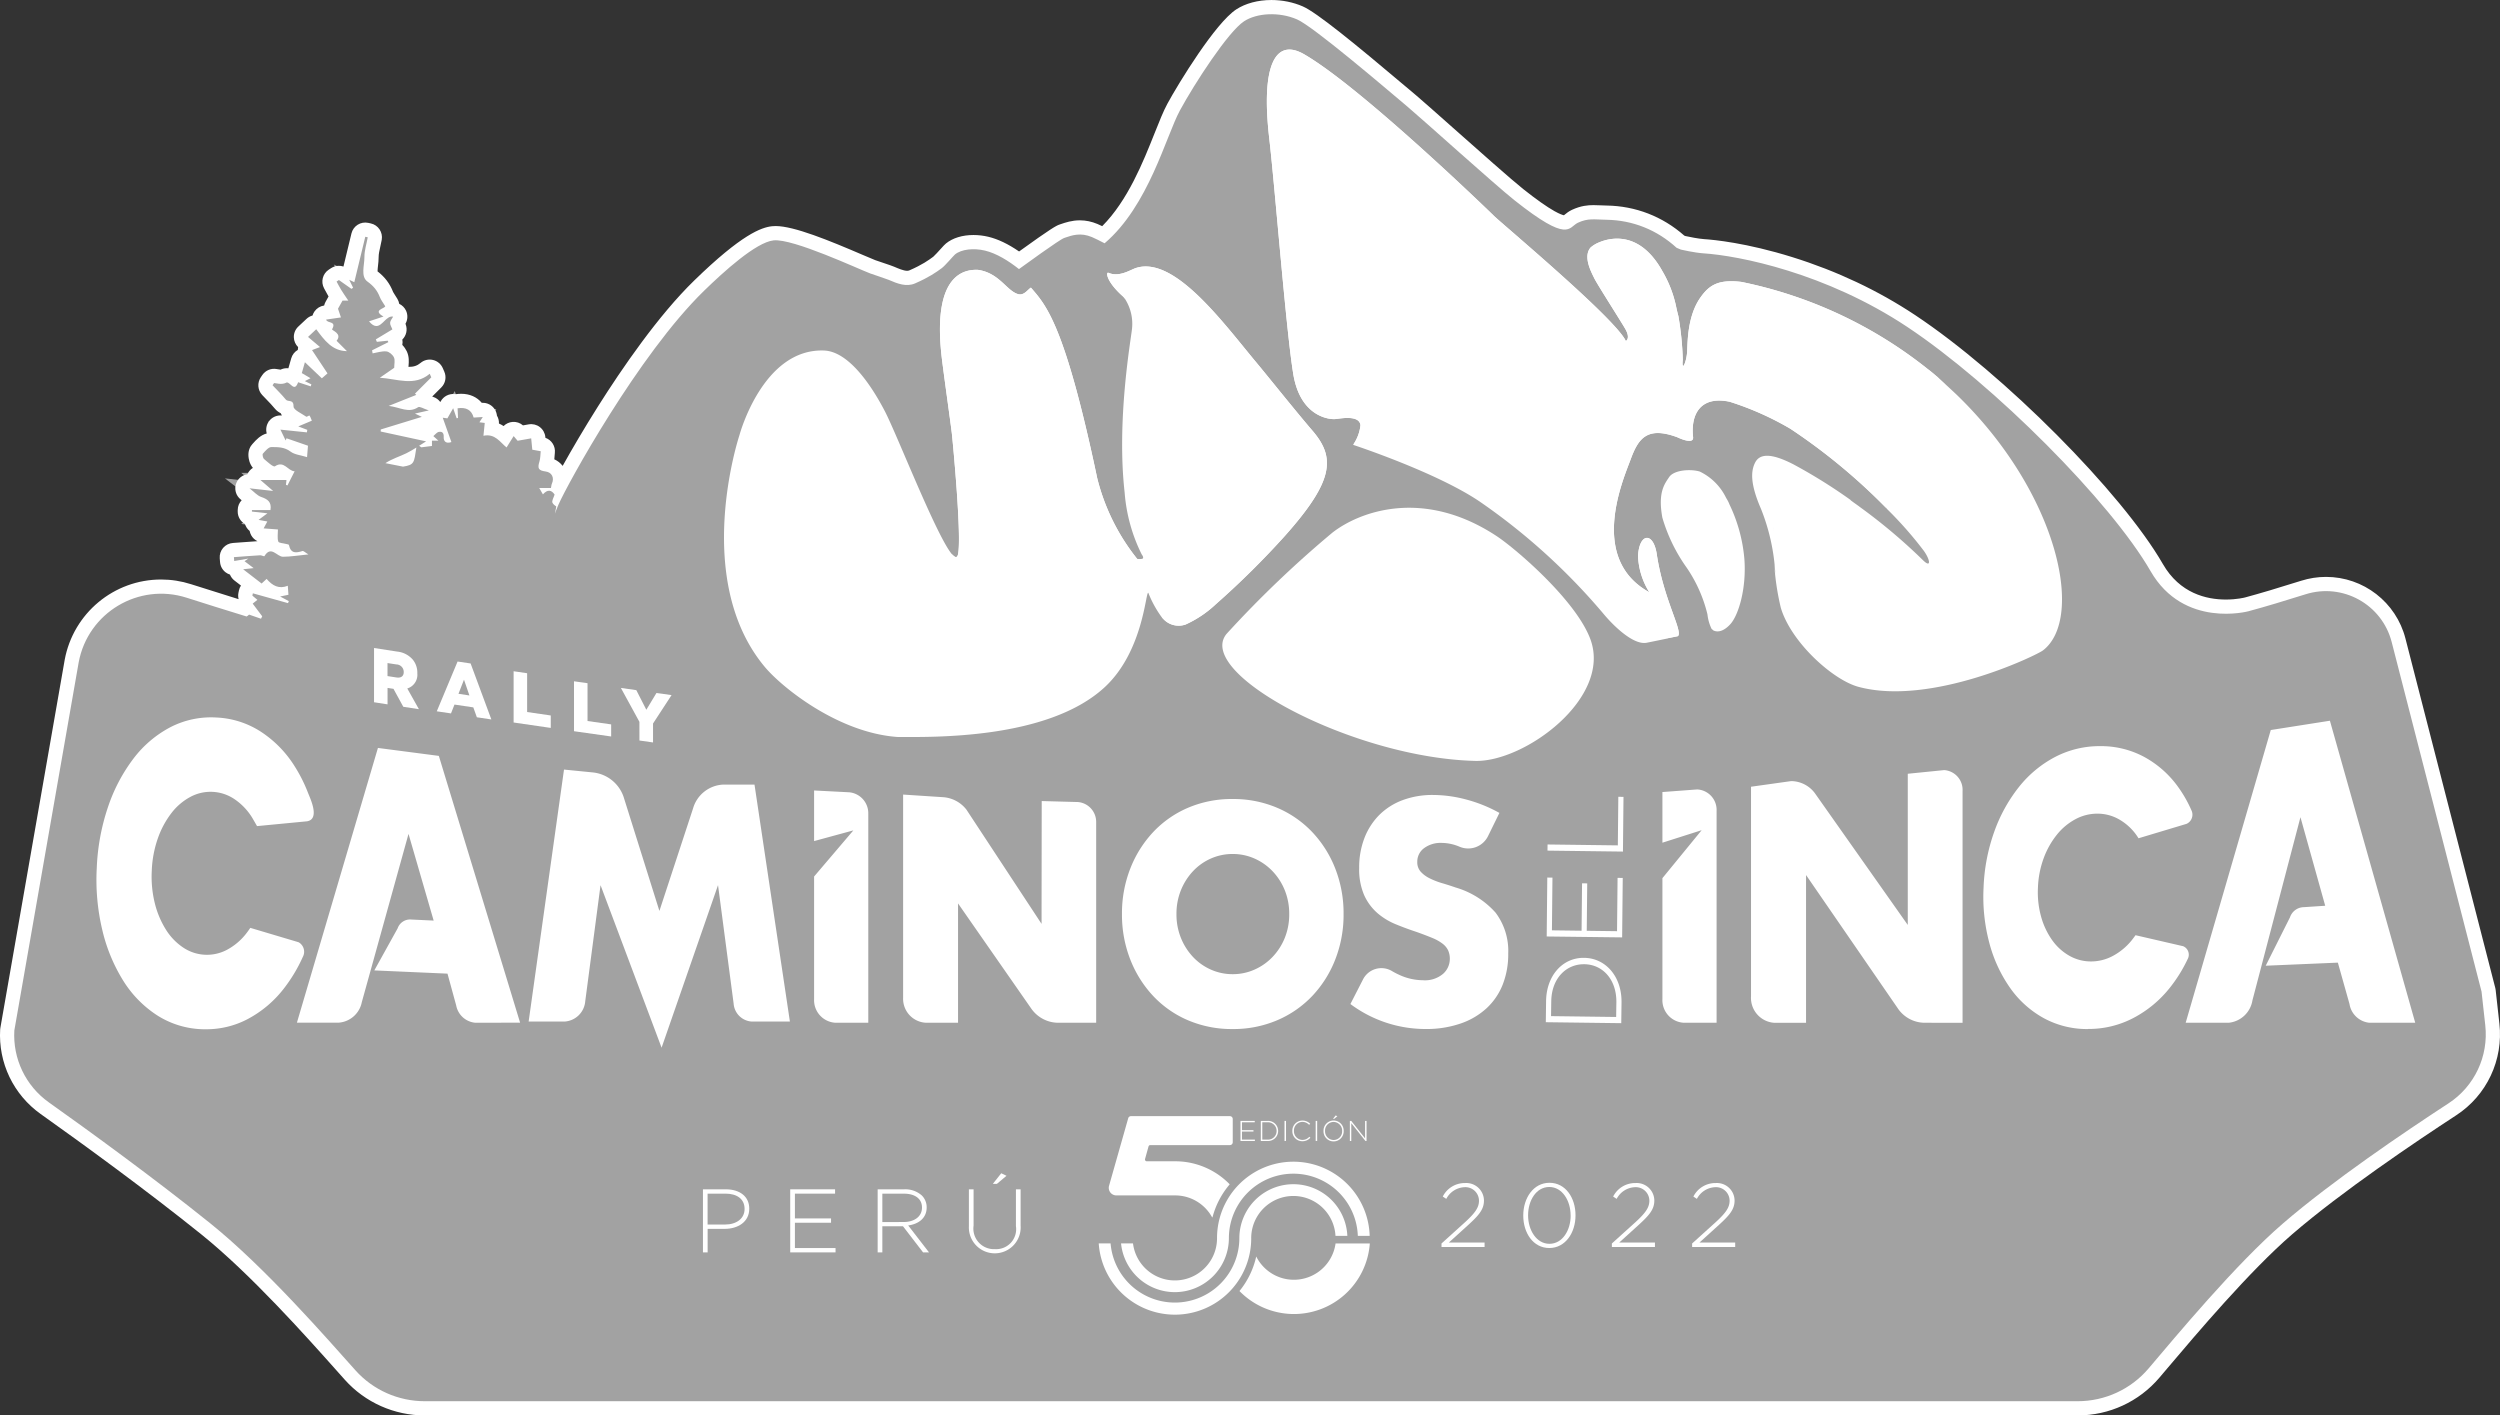 <svg xmlns="http://www.w3.org/2000/svg" width="237.603" height="134.523" viewBox="0 0 237.603 134.523">
  <rect x="0" y="0" width="237.603" height="134.523" fill="#333333" stroke="none"/>
  <g id="Grupo_16177" data-name="Grupo 16177" transform="translate(-31.199 -19.501)">
    <g id="Trazado_16832" data-name="Trazado 16832" transform="translate(-253.651 -704.183)" fill="#a2a2a2" stroke-linejoin="round">
      <path d="M 482.312 857.532 L 325.219 857.532 C 322.513 857.532 319.93 856.382 318.134 854.377 C 317.884 854.098 317.605 853.785 317.3 853.443 C 314.447 850.24 309.136 844.277 304.41 840.477 C 299.182 836.273 293.199 831.918 289.1 829.005 C 287.928 828.172 286.98 827.047 286.36 825.751 C 285.739 824.456 285.455 823.013 285.539 821.578 L 285.541 821.539 L 285.548 821.501 L 291.663 786.517 L 291.664 786.513 L 291.664 786.509 C 292.428 782.411 296.001 779.436 300.162 779.436 C 301.055 779.436 301.944 779.576 302.805 779.852 C 304.567 780.416 306.358 780.977 308.133 781.522 L 308.267 781.381 L 307.931 780.935 L 308.246 780.682 L 308.092 780.554 L 308.174 780.157 L 308.22 779.937 L 308.367 779.229 L 308.921 779.384 C 308.71 779.222 308.496 779.056 308.263 778.876 L 307.545 778.323 L 306.796 777.745 L 306.499 777.796 L 306.474 777.497 L 306.22 777.301 L 306.456 777.274 L 306.438 777.06 L 306.431 776.977 L 306.408 776.692 L 306.352 776.013 L 307.031 775.963 C 307.25 775.947 307.468 775.93 307.687 775.914 C 308.289 775.868 308.911 775.821 309.526 775.784 C 309.544 775.783 309.561 775.783 309.579 775.783 C 309.623 775.783 309.666 775.786 309.708 775.792 C 309.959 775.539 310.248 775.412 310.571 775.412 C 310.607 775.412 310.641 775.413 310.676 775.416 C 310.668 775.398 310.662 775.38 310.656 775.36 C 310.576 775.114 310.561 774.865 310.565 774.63 C 310.35 774.613 310.11 774.595 309.855 774.576 L 308.819 774.498 L 309.225 773.743 L 307.779 773.474 L 308.483 772.951 L 308.112 772.909 L 308.118 772.3 L 308.119 772.153 L 308.125 771.483 L 308.794 771.483 L 309.28 771.483 C 308.98 771.343 308.736 771.129 308.499 770.92 C 308.387 770.822 308.271 770.721 308.152 770.628 L 306.229 769.15 L 308.639 769.422 C 308.663 769.424 308.688 769.427 308.712 769.43 L 307.777 768.625 L 309.597 768.625 L 310.601 768.625 C 310.322 768.518 310.038 768.281 309.66 767.954 C 309.605 767.906 309.552 767.861 309.505 767.821 C 309.196 767.561 309.144 767.118 309.136 766.989 C 309.119 766.726 309.186 766.51 309.335 766.346 C 309.358 766.321 309.383 766.293 309.409 766.264 C 309.697 765.941 310.09 765.499 310.635 765.499 L 310.68 765.499 L 310.726 765.499 C 310.881 765.499 311.051 765.499 311.23 765.509 C 311.189 765.422 311.146 765.333 311.101 765.24 L 310.894 764.81 L 310.37 763.721 L 311.572 763.845 C 311.777 763.866 311.979 763.887 312.179 763.908 L 312.935 763.589 C 312.98 763.57 313.024 763.552 313.067 763.533 C 312.588 763.246 312.132 762.935 312.081 762.431 C 311.907 762.395 311.68 762.315 311.499 762.095 C 311.237 761.775 310.949 761.477 310.644 761.162 C 310.519 761.032 310.389 760.898 310.262 760.762 L 309.889 760.366 L 310.197 759.918 C 310.225 759.877 310.253 759.835 310.281 759.794 L 310.34 759.707 L 310.583 759.35 L 311.009 759.422 L 311.078 759.433 C 311.205 759.455 311.324 759.475 311.438 759.487 C 311.475 759.491 311.51 759.493 311.542 759.493 C 311.638 759.493 311.713 759.475 311.785 759.436 L 311.93 759.358 L 312.093 759.355 L 312.1 759.355 L 312.111 759.355 C 312.322 759.355 312.497 759.428 312.64 759.519 L 312.765 759.164 L 312.82 759.182 L 312.885 758.955 C 312.996 758.566 313.093 758.228 313.179 757.925 L 313.485 756.851 L 313.862 757.21 L 313.475 756.626 L 313.953 756.444 C 313.938 756.431 313.922 756.418 313.906 756.404 L 313.69 756.221 L 313.111 755.731 L 313.665 755.212 C 313.928 754.966 314.136 754.771 314.443 754.483 L 314.995 753.964 L 315.194 754.231 C 315.191 754.218 315.188 754.205 315.185 754.192 L 315.043 753.493 L 315.749 753.39 L 316.354 753.301 L 316.334 753.241 L 316.238 752.958 L 316.383 752.696 C 316.482 752.519 316.6 752.307 316.812 751.927 L 316.982 752.022 C 316.882 751.874 316.79 751.732 316.699 751.585 C 316.577 751.39 316.472 751.191 316.371 750.999 C 316.329 750.921 316.288 750.843 316.246 750.766 L 315.947 750.217 L 316.47 749.876 C 316.532 749.836 316.595 749.795 316.657 749.755 L 316.693 749.732 L 316.944 749.57 L 316.577 748.821 L 318.062 749.535 C 318.17 749.089 318.278 748.643 318.385 748.199 C 318.56 747.474 318.735 746.751 318.91 746.028 L 319.065 745.386 L 319.71 745.526 L 319.944 745.577 L 320.581 745.715 L 320.466 746.357 C 320.428 746.564 320.382 746.767 320.338 746.963 C 320.246 747.372 320.16 747.757 320.161 748.114 C 320.162 748.364 320.133 748.618 320.105 748.863 C 320.057 749.292 320.002 749.777 320.17 749.898 C 320.87 750.404 321.292 750.938 321.584 751.685 C 321.627 751.795 321.711 751.924 321.818 752.088 C 321.884 752.19 321.959 752.305 322.04 752.439 L 322.15 752.621 L 322.135 752.834 C 322.128 752.931 322.105 753.017 322.07 753.092 C 322.08 753.092 322.089 753.092 322.099 753.092 C 322.187 753.092 322.275 753.102 322.362 753.121 L 323.23 753.315 L 322.914 753.905 L 322.958 753.93 L 322.889 753.953 L 322.811 754.099 C 322.769 754.178 322.722 754.249 322.681 754.312 C 322.663 754.339 322.64 754.373 322.622 754.404 C 322.635 754.433 322.651 754.466 322.663 754.493 C 322.699 754.569 322.74 754.656 322.776 754.754 L 322.971 755.279 L 322.491 755.568 C 322.417 755.613 322.343 755.657 322.268 755.702 L 322.299 755.764 C 322.323 755.811 322.346 755.859 322.369 755.907 L 322.659 756.506 L 322.31 756.681 C 322.572 756.867 322.784 757.121 322.898 757.356 C 323.063 757.701 323.033 758.069 323.008 758.364 C 323 758.464 322.992 758.559 322.992 758.641 L 322.992 758.995 L 322.769 759.149 C 323.088 759.195 323.394 759.229 323.688 759.229 C 324.328 759.229 324.813 759.063 325.26 758.69 L 325.954 758.113 L 326.312 758.942 C 326.361 759.053 326.41 759.165 326.459 759.276 L 326.645 759.7 L 326.318 760.026 C 325.966 760.378 325.614 760.729 325.262 761.081 L 325.655 761.448 L 324.961 761.725 C 325.099 761.761 325.235 761.819 325.384 761.882 C 325.52 761.94 325.66 761.999 325.814 762.048 L 327.146 762.474 L 327.332 762.147 L 328.07 760.851 L 328.399 761.8 C 328.498 761.79 328.595 761.785 328.688 761.785 C 329.423 761.785 329.981 762.094 330.305 762.667 C 330.427 762.659 330.554 762.652 330.696 762.643 L 332.025 762.566 L 331.564 763.28 L 331.66 763.292 L 331.593 763.949 C 331.578 764.105 331.562 764.259 331.546 764.419 C 332.115 764.524 332.53 764.851 332.856 765.156 C 332.872 765.131 332.888 765.105 332.905 765.078 L 333.094 764.773 L 333.585 763.986 L 334.183 764.694 L 334.308 764.841 C 334.644 764.782 334.948 764.729 335.217 764.681 L 335.936 764.553 L 336.007 765.28 C 336.028 765.488 336.045 765.673 336.062 765.851 C 336.156 765.868 336.254 765.885 336.361 765.905 L 336.984 766.018 L 336.912 766.647 C 336.902 766.731 336.896 766.823 336.889 766.921 C 336.873 767.173 336.853 767.46 336.764 767.751 C 336.756 767.775 336.75 767.797 336.744 767.818 C 336.765 767.821 336.788 767.825 336.814 767.828 C 337.289 767.893 337.685 768.153 337.901 768.543 C 338.124 768.945 338.134 769.439 337.929 769.902 C 337.923 769.923 337.915 769.971 337.91 770.007 C 337.908 770.018 337.906 770.029 337.904 770.04 C 337.918 770.055 337.932 770.069 337.945 770.085 C 338.79 768.466 340.318 765.742 342.255 762.672 C 344.524 759.077 347.934 754.105 351.299 750.83 C 354.576 747.64 356.865 746.014 358.296 745.857 C 358.38 745.848 358.47 745.844 358.564 745.844 C 360.188 745.844 363.571 747.238 366.615 748.545 C 367.163 748.781 367.596 748.967 367.799 749.042 C 367.925 749.089 368.215 749.186 368.494 749.28 C 369.062 749.47 369.418 749.591 369.574 749.658 C 370.128 749.898 370.625 750.097 371.064 750.097 C 371.241 750.097 371.402 750.064 371.555 749.996 C 372.878 749.417 373.478 748.976 373.961 748.62 C 374.103 748.516 374.52 748.055 374.744 747.808 C 374.995 747.531 375.1 747.415 375.188 747.343 C 375.7 746.925 376.474 746.695 377.369 746.695 C 377.787 746.695 378.209 746.745 378.622 746.844 C 379.567 747.07 380.603 747.598 381.706 748.416 C 384.691 746.26 385.475 745.763 385.769 745.664 L 385.864 745.631 C 386.296 745.483 386.831 745.299 387.484 745.299 C 387.953 745.299 388.424 745.397 388.885 745.591 C 389.095 745.68 389.359 745.806 389.73 745.995 C 392.48 743.458 394.052 739.508 395.212 736.593 C 395.651 735.489 396.031 734.535 396.399 733.857 C 397.702 731.454 401.001 726.26 402.72 725.139 C 403.491 724.637 404.544 724.36 405.687 724.36 C 406.632 724.36 407.568 724.55 408.394 724.909 C 409.698 725.476 413.932 728.979 418.313 732.68 C 418.583 732.907 418.824 733.111 419.032 733.286 C 419.574 733.742 420.918 734.935 422.475 736.317 C 424.973 738.534 428.081 741.293 429.196 742.179 C 431.955 744.369 433.087 744.829 433.551 744.829 C 433.712 744.829 433.785 744.775 433.993 744.604 C 434.134 744.488 434.309 744.344 434.54 744.237 C 435.264 743.902 435.812 743.855 436.295 743.855 C 436.491 743.855 436.691 743.864 436.903 743.873 C 437.101 743.882 437.305 743.891 437.535 743.894 C 440.166 743.936 442.593 744.89 444.562 746.655 L 444.814 746.761 C 445.06 746.816 446.092 747.04 446.765 747.085 L 446.792 747.087 C 450.507 747.332 458.836 749.104 466.497 754.195 C 470.452 756.823 475.311 760.932 479.829 765.47 C 484.349 770.01 487.994 774.442 489.829 777.63 C 491.596 780.697 494.378 781.341 496.401 781.341 C 497.551 781.341 498.366 781.127 498.374 781.125 C 499.789 780.744 501.603 780.205 503.764 779.522 C 504.465 779.301 505.189 779.189 505.917 779.189 C 509.168 779.189 512.003 781.388 512.812 784.535 L 521.353 817.758 L 521.365 817.805 L 521.37 817.852 L 521.725 821.06 C 521.898 822.624 521.635 824.202 520.966 825.623 C 520.295 827.047 519.245 828.254 517.928 829.112 C 513.279 832.145 506.79 836.575 502.279 840.462 C 498.203 843.975 493.076 850.035 490.322 853.291 C 490.048 853.615 489.795 853.915 489.565 854.185 C 487.758 856.312 485.114 857.532 482.312 857.532 Z M 311.244 768.625 L 311.699 768.625 C 311.619 768.565 311.528 768.502 311.49 768.497 C 311.491 768.497 311.45 768.502 311.361 768.561 C 311.324 768.586 311.285 768.607 311.244 768.625 Z M 323.333 764.504 L 325.229 764.915 L 325.229 764.914 L 325.229 764.892 L 325.257 764.892 L 325.611 764.606 C 325.638 764.584 325.679 764.544 325.718 764.505 C 325.879 764.346 326.1 764.128 326.44 764.067 C 326.444 764.066 326.449 764.065 326.453 764.065 L 326.291 763.609 L 326.287 763.597 L 325.139 763.95 L 324.713 764.08 C 324.249 764.223 323.789 764.364 323.333 764.504 Z" stroke="none"/>
      <path d="M 482.312 856.857 C 484.905 856.857 487.371 855.724 489.05 853.748 C 491.663 850.673 497.325 843.84 501.838 839.951 C 506.487 835.944 513.275 831.341 517.559 828.547 C 520.031 826.935 521.378 824.066 521.054 821.134 L 520.699 817.926 L 512.158 784.703 C 511.237 781.12 507.495 779.053 503.967 780.167 C 502.112 780.752 500.16 781.344 498.549 781.777 C 498.549 781.777 492.399 783.447 489.244 777.967 C 485.457 771.389 474.355 760.228 466.124 754.758 C 458.37 749.606 450.109 747.982 446.748 747.761 L 446.72 747.759 C 445.891 747.703 444.608 747.407 444.608 747.407 L 444.195 747.234 C 442.334 745.531 440.028 744.609 437.524 744.57 C 436.353 744.551 435.794 744.401 434.824 744.85 C 433.898 745.279 434.008 746.861 428.776 742.708 C 426.952 741.259 420.002 734.985 418.597 733.803 C 416.271 731.844 409.655 726.194 408.125 725.529 C 406.41 724.783 404.298 724.917 403.089 725.705 C 401.582 726.687 398.391 731.601 396.992 734.179 C 395.667 736.622 394.021 743.244 389.832 746.807 C 389.37 746.566 388.931 746.344 388.623 746.214 C 387.556 745.765 386.74 746.044 386.085 746.269 L 385.985 746.304 C 385.54 746.454 382.053 749.002 381.694 749.258 C 380.708 748.475 379.557 747.762 378.465 747.501 C 377.383 747.242 376.221 747.371 375.616 747.865 C 375.475 747.981 374.675 748.934 374.361 749.165 C 373.816 749.565 373.175 750.024 371.827 750.615 C 370.997 750.979 370.154 750.645 369.304 750.278 C 369.066 750.174 367.893 749.797 367.565 749.675 C 366.479 749.273 360.209 746.33 358.37 746.529 C 356.698 746.711 353.608 749.525 351.77 751.314 C 345.544 757.373 338.762 769.724 337.926 771.65 C 337.802 771.935 337.691 772.219 337.59 772.502 C 337.682 772.039 337.729 771.784 337.713 771.808 C 337.56 771.719 337.422 771.597 337.358 771.468 C 337.269 771.291 337.478 770.965 337.56 770.688 C 337.251 770.222 336.876 770.189 336.449 770.669 C 336.311 770.431 336.209 770.255 336.099 770.064 L 337.213 770.064 C 337.251 769.885 337.256 769.75 337.308 769.636 C 337.554 769.091 337.293 768.575 336.723 768.497 C 336.023 768.403 335.917 768.206 336.118 767.553 C 336.215 767.238 336.204 766.891 336.241 766.57 C 335.93 766.513 335.696 766.47 335.439 766.424 C 335.406 766.083 335.375 765.757 335.335 765.346 C 334.967 765.411 334.535 765.487 334.043 765.574 C 333.983 765.504 333.86 765.358 333.668 765.13 C 333.427 765.517 333.226 765.84 332.995 766.211 C 332.365 765.705 331.906 764.868 330.797 765.099 C 330.845 764.632 330.883 764.263 330.921 763.881 C 330.794 763.865 330.634 763.846 330.413 763.818 L 330.735 763.318 C 330.402 763.337 330.148 763.353 329.865 763.37 C 329.668 762.634 329.142 762.369 328.34 762.488 C 328.355 762.806 328.368 763.106 328.381 763.407 C 328.337 763.417 328.294 763.427 328.25 763.438 C 328.15 763.149 328.051 762.861 327.919 762.481 C 327.718 762.834 327.55 763.129 327.37 763.446 C 327.232 763.426 327.064 763.402 326.928 763.383 C 327.21 764.178 327.481 764.939 327.751 765.699 C 327.192 765.892 327.001 765.573 327.02 765.228 C 327.043 764.826 326.874 764.675 326.558 764.732 C 326.366 764.766 326.208 764.992 326.035 765.132 C 326.207 765.287 326.38 765.444 326.517 765.567 L 325.904 765.567 L 325.904 766.07 C 325.584 766.111 325.295 766.147 324.891 766.198 C 324.86 766.177 324.778 766.121 324.681 766.053 C 324.9 765.912 325.118 765.77 325.345 765.631 C 323.786 765.293 322.409 764.994 321.032 764.696 L 321.036 764.502 C 322.322 764.107 323.608 763.713 324.941 763.304 C 324.755 763.214 324.601 763.139 324.289 762.989 C 324.767 762.881 325.067 762.813 325.608 762.691 C 325.098 762.528 324.741 762.283 324.587 762.386 C 323.682 762.989 322.889 762.391 321.791 762.262 C 322.832 761.847 323.624 761.531 324.415 761.215 L 324.289 761.098 C 324.806 760.581 325.323 760.065 325.84 759.548 C 325.791 759.436 325.741 759.323 325.692 759.209 C 324.219 760.435 322.613 759.688 320.95 759.584 C 321.446 759.242 321.941 758.9 322.317 758.641 C 322.317 758.287 322.413 757.908 322.29 757.65 C 322.163 757.388 321.832 757.109 321.57 757.083 C 321.144 757.039 320.7 757.196 320.264 757.269 C 320.247 757.172 320.23 757.076 320.212 756.979 C 320.728 756.719 321.244 756.46 321.761 756.201 C 321.739 756.155 321.716 756.109 321.694 756.064 C 321.351 756.1 321.009 756.137 320.666 756.173 C 320.634 756.094 320.602 756.016 320.569 755.938 C 321.096 755.62 321.623 755.302 322.143 754.989 C 322.059 754.762 321.909 754.55 321.927 754.356 C 321.946 754.148 322.121 753.956 322.215 753.781 C 321.59 753.64 321.211 754.67 320.619 754.67 C 320.418 754.67 320.192 754.551 319.923 754.224 C 320.402 754.065 320.839 753.92 321.297 753.768 C 320.197 753.147 321.445 753.017 321.461 752.787 C 321.243 752.424 321.058 752.196 320.955 751.931 C 320.705 751.292 320.353 750.864 319.775 750.446 C 319.11 749.966 319.488 748.913 319.485 748.116 C 319.483 747.491 319.688 746.864 319.801 746.237 L 319.566 746.186 C 319.22 747.62 318.873 749.054 318.523 750.506 C 318.382 750.438 318.2 750.351 318.04 750.274 C 318.174 750.546 318.292 750.788 318.41 751.031 C 318.358 751.067 318.305 751.103 318.252 751.139 C 317.855 750.859 317.457 750.579 317.06 750.299 C 316.986 750.347 316.912 750.394 316.839 750.442 C 316.983 750.705 317.116 750.976 317.274 751.23 C 317.47 751.549 317.686 751.853 317.956 752.256 C 317.61 752.256 317.399 752.256 317.399 752.256 C 317.399 752.256 317.4 752.256 317.402 752.256 C 317.19 752.635 317.072 752.847 316.974 753.025 C 317.056 753.269 317.143 753.525 317.254 753.852 C 316.754 753.925 316.308 753.991 315.847 754.058 C 315.926 754.448 316.876 754.152 316.413 754.976 C 316.349 755.089 317.42 755.37 316.84 756.074 C 317.168 756.402 317.496 756.73 317.824 757.058 C 316.415 757.044 315.669 756.002 314.905 754.975 C 314.598 755.264 314.39 755.459 314.126 755.706 C 314.538 756.054 314.884 756.348 315.264 756.669 C 315.093 756.734 314.896 756.809 314.505 756.957 C 315.025 757.74 315.483 758.43 315.975 759.172 C 315.855 759.276 315.658 759.448 315.439 759.64 C 314.871 759.1 314.333 758.589 313.829 758.11 C 313.742 758.413 313.646 758.752 313.534 759.142 C 313.79 759.292 314.053 759.447 314.363 759.631 C 314.163 759.732 314.039 759.795 313.822 759.904 C 314.078 760.031 314.26 760.123 314.443 760.214 C 314.423 760.278 314.403 760.342 314.384 760.406 C 313.973 760.272 313.562 760.137 313.183 760.012 C 312.838 760.996 312.468 760.03 312.111 760.03 C 312.109 760.03 312.108 760.03 312.107 760.03 C 311.86 760.164 311.612 760.184 311.368 760.159 C 311.211 760.142 311.054 760.114 310.898 760.088 C 310.85 760.159 310.802 760.229 310.754 760.3 C 311.179 760.752 311.627 761.185 312.021 761.666 C 312.224 761.914 312.765 761.594 312.751 762.33 C 312.746 762.644 313.519 762.984 313.954 763.285 C 314.008 763.323 314.201 763.174 314.252 763.174 C 314.256 763.174 314.26 763.175 314.262 763.178 C 314.358 763.302 314.404 763.472 314.487 763.666 C 314.036 763.857 313.652 764.02 313.198 764.211 C 313.549 764.345 313.801 764.441 314.054 764.537 C 314.042 764.617 314.03 764.697 314.018 764.777 C 313.196 764.692 312.375 764.607 311.503 764.517 C 311.699 764.925 311.849 765.237 311.999 765.55 L 312.079 765.338 C 312.726 765.562 313.373 765.786 314.12 766.045 C 314.092 766.399 314.059 766.809 314.033 767.13 C 313.411 766.935 312.853 766.899 312.464 766.604 C 311.882 766.163 311.25 766.174 310.635 766.174 C 310.363 766.174 310.067 766.544 309.834 766.802 C 309.769 766.873 309.837 767.217 309.94 767.304 C 310.274 767.586 310.827 768.107 310.985 768 C 311.855 767.418 312.194 768.445 312.851 768.477 C 312.589 768.994 312.379 769.407 312.169 769.821 C 312.122 769.801 312.075 769.781 312.028 769.762 C 312.044 769.601 312.062 769.439 312.076 769.301 L 309.597 769.301 C 309.993 769.641 310.305 769.91 310.81 770.345 C 309.908 770.244 309.269 770.172 308.563 770.093 C 308.986 770.418 309.292 770.782 309.668 770.913 C 310.27 771.12 310.683 771.376 310.555 772.159 L 308.794 772.159 L 308.793 772.306 C 309.243 772.356 309.692 772.406 310.265 772.469 C 309.94 772.711 309.749 772.852 309.425 773.093 C 309.806 773.164 310.011 773.202 310.257 773.247 C 310.145 773.458 310.06 773.616 309.906 773.902 C 310.464 773.944 310.953 773.982 311.265 774.005 C 311.265 774.413 311.19 774.818 311.299 775.154 C 311.346 775.301 311.769 775.306 312.021 775.378 C 312.121 775.406 312.297 775.422 312.308 775.475 C 312.489 776.333 313.01 776.234 313.596 776.055 C 313.697 776.024 313.851 776.193 314.162 776.376 C 313.218 776.47 312.485 776.593 311.751 776.599 C 311.75 776.599 311.749 776.599 311.747 776.599 C 311.166 776.599 310.617 775.487 309.98 776.541 C 309.952 776.587 309.721 776.458 309.579 776.458 C 309.574 776.458 309.57 776.458 309.566 776.459 C 308.737 776.508 307.909 776.576 307.081 776.636 C 307.091 776.759 307.101 776.882 307.111 777.004 C 307.527 776.932 307.943 776.86 308.455 776.771 C 308.266 776.901 308.164 776.972 308.091 777.022 C 308.325 777.199 308.554 777.373 308.958 777.678 C 308.55 777.723 308.399 777.739 307.958 777.788 C 308.674 778.34 309.179 778.731 309.715 779.143 C 309.895 778.978 310.078 778.807 310.19 778.703 C 310.741 779.355 311.367 779.692 312.203 779.355 C 312.227 779.687 312.246 779.952 312.265 780.211 C 312.018 780.263 311.81 780.306 311.473 780.376 C 311.836 780.569 312.069 780.693 312.301 780.816 C 312.275 780.879 312.248 780.943 312.222 781.007 C 311.108 780.696 309.995 780.385 308.882 780.074 L 308.836 780.294 C 308.983 780.417 309.131 780.54 309.314 780.694 C 309.133 780.838 308.999 780.945 308.865 781.052 C 309.174 781.462 309.472 781.86 309.771 782.258 L 309.657 782.488 C 309.264 782.353 308.872 782.218 308.52 782.097 C 308.446 782.174 308.368 782.231 308.289 782.277 C 306.236 781.648 304.316 781.044 302.599 780.495 C 298.024 779.03 293.208 781.911 292.328 786.633 L 286.213 821.617 C 286.056 824.31 287.292 826.891 289.491 828.454 C 293.274 831.143 299.459 835.629 304.834 839.951 C 310.098 844.184 315.98 850.961 318.637 853.927 C 320.312 855.796 322.708 856.857 325.219 856.857 L 482.312 856.857 M 324.423 766.217 C 324.198 767.68 324.24 767.858 323.154 768.034 C 322.595 767.923 322.038 767.813 321.48 767.703 C 322.134 767.275 322.823 767.078 323.464 766.766 C 323.792 766.606 324.108 766.416 324.423 766.217 M 482.312 858.208 L 325.219 858.208 C 322.321 858.208 319.555 856.976 317.631 854.828 C 317.38 854.548 317.101 854.234 316.796 853.892 C 313.955 850.703 308.669 844.768 303.987 841.003 C 298.772 836.81 292.8 832.463 288.709 829.556 C 287.444 828.656 286.421 827.442 285.75 826.043 C 285.08 824.645 284.774 823.088 284.865 821.538 C 284.868 821.487 284.874 821.435 284.883 821.385 L 290.998 786.4 C 290.999 786.396 290.999 786.391 291 786.386 C 291.823 781.968 295.676 778.761 300.162 778.761 C 301.125 778.761 302.084 778.911 303.011 779.208 C 304.504 779.686 306.018 780.162 307.527 780.629 C 307.477 780.433 307.47 780.225 307.513 780.02 L 307.559 779.799 C 307.593 779.632 307.659 779.475 307.751 779.335 L 307.133 778.858 C 306.938 778.708 306.793 778.511 306.705 778.293 C 306.555 778.245 306.412 778.172 306.285 778.073 C 305.985 777.841 305.796 777.494 305.765 777.116 L 305.734 776.747 C 305.705 776.388 305.82 776.032 306.054 775.758 C 306.289 775.484 306.622 775.316 306.982 775.289 C 307.2 775.273 307.419 775.257 307.637 775.24 C 308.188 775.198 308.756 775.155 309.321 775.12 C 309.071 775 308.859 774.803 308.721 774.552 C 308.651 774.423 308.603 774.286 308.577 774.145 C 308.368 773.977 308.211 773.748 308.131 773.483 C 307.714 773.249 307.438 772.8 307.442 772.294 L 307.444 772.147 C 307.447 771.789 307.588 771.465 307.818 771.226 C 307.792 771.204 307.766 771.184 307.74 771.164 C 307.259 770.794 307.083 770.149 307.311 769.587 C 307.492 769.136 307.897 768.827 308.361 768.757 C 308.472 768.503 308.657 768.294 308.885 768.153 C 308.547 767.75 308.476 767.251 308.462 767.034 C 308.425 766.469 308.645 766.101 308.836 765.891 C 308.856 765.869 308.88 765.842 308.905 765.815 C 309.175 765.511 309.594 765.041 310.201 764.879 C 310.094 764.493 310.162 764.075 310.397 763.74 C 310.679 763.34 311.155 763.123 311.641 763.173 C 311.642 763.173 311.642 763.173 311.643 763.173 C 311.599 763.103 311.559 763.03 311.526 762.953 C 311.342 762.865 311.147 762.731 310.976 762.523 C 310.732 762.224 310.453 761.936 310.158 761.631 C 310.031 761.5 309.9 761.364 309.769 761.225 C 309.335 760.762 309.281 760.06 309.639 759.536 C 309.667 759.496 309.695 759.455 309.722 759.415 L 309.782 759.327 C 310.079 758.891 310.601 758.669 311.121 758.755 L 311.19 758.767 C 311.306 758.787 311.416 758.805 311.509 758.815 C 311.511 758.815 311.513 758.815 311.515 758.816 C 311.69 758.731 311.88 758.684 312.075 758.68 C 312.085 758.679 312.1 758.679 312.111 758.679 C 312.161 758.679 312.211 758.682 312.259 758.686 C 312.361 758.332 312.449 758.021 312.529 757.74 C 312.627 757.397 312.853 757.112 313.154 756.939 C 313.155 756.85 313.165 756.761 313.184 756.674 C 312.932 756.428 312.785 756.093 312.776 755.739 C 312.766 755.353 312.922 754.982 313.204 754.719 C 313.466 754.473 313.673 754.279 313.98 753.991 C 314.143 753.837 314.341 753.728 314.553 753.671 C 314.594 753.533 314.657 753.401 314.742 753.281 C 314.956 752.977 315.285 752.775 315.652 752.721 L 315.658 752.72 C 315.686 752.598 315.731 752.48 315.793 752.368 C 315.866 752.236 315.95 752.085 316.076 751.861 C 315.964 751.674 315.867 751.492 315.774 751.314 C 315.734 751.239 315.694 751.164 315.653 751.089 C 315.316 750.47 315.511 749.695 316.101 749.31 C 316.167 749.268 316.233 749.225 316.299 749.182 L 316.327 749.164 C 316.678 748.937 317.108 748.89 317.492 749.019 C 317.572 748.689 317.652 748.359 317.731 748.029 C 317.906 747.308 318.08 746.588 318.253 745.869 C 318.425 745.156 319.136 744.71 319.853 744.866 L 320.088 744.917 C 320.798 745.071 321.259 745.761 321.13 746.477 C 321.09 746.698 321.043 746.908 320.997 747.112 C 320.914 747.482 320.835 747.831 320.836 748.112 C 320.837 748.401 320.805 748.687 320.776 748.939 C 320.758 749.102 320.732 749.327 320.731 749.474 C 321.438 750.022 321.899 750.636 322.213 751.439 C 322.231 751.484 322.316 751.615 322.384 751.719 C 322.453 751.826 322.532 751.946 322.619 752.091 C 322.706 752.235 322.764 752.394 322.793 752.559 C 323.077 752.694 323.309 752.925 323.443 753.217 C 323.619 753.601 323.605 754.045 323.407 754.417 C 323.4 754.43 323.392 754.443 323.385 754.456 C 323.393 754.476 323.402 754.497 323.41 754.519 C 323.598 755.027 323.463 755.588 323.089 755.954 C 323.121 756.125 323.119 756.298 323.086 756.465 C 323.267 756.656 323.41 756.864 323.506 757.062 C 323.507 757.063 323.507 757.065 323.508 757.066 C 323.751 757.574 323.709 758.083 323.681 758.42 C 323.677 758.467 323.674 758.513 323.671 758.553 C 324.164 758.557 324.498 758.446 324.828 758.171 C 325.156 757.899 325.592 757.796 326.006 757.896 C 326.421 757.995 326.764 758.283 326.933 758.674 C 326.98 758.784 327.029 758.895 327.077 759.005 C 327.301 759.515 327.189 760.11 326.795 760.504 C 326.505 760.793 326.215 761.083 325.926 761.372 C 325.957 761.384 325.988 761.395 326.02 761.405 C 326.3 761.494 326.534 761.669 326.699 761.894 L 326.745 761.812 C 327.008 761.352 327.516 761.088 328.044 761.136 C 328.08 761.139 328.116 761.144 328.152 761.15 C 328.337 761.123 328.517 761.11 328.688 761.11 C 329.499 761.11 330.178 761.419 330.639 761.97 C 330.645 761.97 330.651 761.969 330.657 761.969 C 331.165 761.94 331.646 762.198 331.902 762.637 C 332.002 762.808 332.061 762.996 332.08 763.186 C 332.212 763.406 332.283 763.665 332.271 763.937 C 332.431 764.007 332.577 764.088 332.711 764.176 C 332.939 763.949 333.242 763.807 333.57 763.783 C 333.932 763.756 334.286 763.877 334.555 764.112 C 334.75 764.078 334.931 764.045 335.099 764.016 C 335.47 763.95 335.851 764.042 336.151 764.269 C 336.452 764.497 336.643 764.84 336.68 765.215 C 336.682 765.242 336.685 765.268 336.687 765.294 C 337.274 765.499 337.656 766.088 337.583 766.724 C 337.575 766.792 337.569 766.876 337.563 766.966 C 337.556 767.079 337.548 767.204 337.532 767.337 C 337.847 767.479 338.119 767.692 338.326 767.962 C 339.191 766.408 340.341 764.44 341.684 762.311 C 343.972 758.686 347.415 753.667 350.828 750.346 C 355.342 745.951 357.211 745.296 358.223 745.186 C 358.331 745.174 358.446 745.168 358.564 745.168 C 360.316 745.168 363.634 746.53 366.882 747.925 C 367.399 748.147 367.847 748.339 368.034 748.409 C 368.15 748.452 368.434 748.547 368.709 748.639 C 369.348 748.854 369.669 748.963 369.843 749.039 C 370.215 749.199 370.729 749.421 371.064 749.421 C 371.148 749.421 371.215 749.408 371.284 749.378 C 372.529 748.833 373.097 748.417 373.551 748.083 C 373.684 747.972 374.061 747.556 374.243 747.355 C 374.518 747.051 374.634 746.923 374.76 746.821 C 375.392 746.304 376.318 746.02 377.369 746.02 C 377.84 746.02 378.315 746.076 378.779 746.187 C 379.694 746.405 380.675 746.874 381.705 747.584 C 384.743 745.396 385.227 745.134 385.549 745.025 L 385.643 744.992 C 386.099 744.836 386.718 744.624 387.484 744.624 C 388.043 744.624 388.603 744.74 389.147 744.969 C 389.278 745.024 389.427 745.092 389.605 745.178 C 392.04 742.736 393.497 739.075 394.584 736.344 C 395.032 735.219 395.418 734.248 395.805 733.535 C 396.857 731.596 400.362 725.87 402.351 724.573 C 403.23 724 404.415 723.685 405.687 723.685 C 406.724 723.685 407.753 723.894 408.663 724.29 C 409.975 724.86 413.495 727.725 418.749 732.163 C 419.018 732.391 419.26 732.595 419.467 732.769 C 420.015 733.231 421.363 734.427 422.923 735.812 C 425.415 738.023 428.516 740.776 429.616 741.65 C 430.849 742.629 431.848 743.335 432.585 743.749 C 433.103 744.039 433.375 744.121 433.488 744.144 C 433.513 744.124 433.541 744.101 433.564 744.082 C 433.726 743.949 433.947 743.768 434.256 743.625 C 435.101 743.233 435.761 743.18 436.295 743.18 C 436.505 743.18 436.713 743.189 436.932 743.198 C 437.125 743.207 437.324 743.215 437.545 743.219 C 440.304 743.263 442.85 744.25 444.926 746.076 L 445.02 746.115 C 445.419 746.203 446.276 746.375 446.81 746.411 L 446.837 746.413 C 447.693 746.469 450.826 746.759 455.191 748.121 C 459.424 749.441 463.354 751.296 466.871 753.633 C 475.281 759.221 486.503 770.498 490.415 777.293 C 492.02 780.081 494.556 780.666 496.401 780.666 C 497.45 780.666 498.194 780.474 498.201 780.472 L 498.196 780.474 C 499.604 780.094 501.408 779.558 503.561 778.878 C 504.327 778.636 505.12 778.513 505.917 778.513 C 509.476 778.513 512.581 780.921 513.466 784.367 L 522.007 817.59 C 522.023 817.652 522.034 817.714 522.041 817.778 L 522.397 820.985 C 522.583 822.673 522.3 824.377 521.577 825.911 C 520.853 827.448 519.719 828.751 518.297 829.678 C 514.505 832.152 507.438 836.908 502.72 840.974 C 498.684 844.452 493.58 850.486 490.838 853.727 C 490.564 854.052 490.31 854.352 490.08 854.622 C 488.144 856.901 485.313 858.208 482.312 858.208 Z" stroke="none" fill="#fff"/>
    </g>
    <g id="Grupo_16176" data-name="Grupo 16176">
      <g id="Grupo_10923" data-name="Grupo 10923" transform="translate(99.997 24.22)">
        <path id="Trazado_9223" data-name="Trazado 9223" d="M539.166,763.1s-.873-.824-1.629-1.5c-.055-.054-.114-.107-.169-.161-.041-.035-.086-.067-.126-.1-.282-.247-.526-.451-.663-.545l-.1-.068a41.812,41.812,0,0,0-17.74-8.314c-2.2-.263-3.061.321-3.875,1.465-1.209,1.7-1.227,4.05-1.272,5.1s-.549,2.107-.419.835a28.509,28.509,0,0,0-.42-4.16c-.057-.2-.118-.452-.189-.776a11.176,11.176,0,0,0-1.333-3.495c-2.013-3.619-4.64-3.294-5.979-2.738a2.846,2.846,0,0,0-.839.5c-.752.875.085,2.372.351,2.924h0c.318.641,2.727,4.388,2.995,4.9.447.855,0,1.061,0,1.061-.932-2.084-11.708-11.084-12.539-11.9-1.063-1.038-12.779-12.32-18.042-15.356-2.729-1.574-4.111,1.027-3.307,8,.557,4.835,1.609,18.319,2.285,22.406s3.476,4.322,4.009,4.264,2.268-.4,2.376.589a3.986,3.986,0,0,1-.635,1.762c-.017.032-.023.056-.041.089l.007,0-.012.023s7.962,2.614,12.072,5.426a59.6,59.6,0,0,1,11.791,10.729c.845,1,2.743,2.9,4.027,2.645.626-.125,1.238-.253,1.853-.38v-.02l-.01-.025.01,0,.008.018c.365-.075.737-.149,1.1-.225v-.005c.5-.444-1.369-3.475-2.011-7.784-.318-2.133-1.659-2.045-1.782.172a7.058,7.058,0,0,0,1.075,3.447c-5.794-3.188-2.5-10.67-1.78-12.617s1.519-3.2,4.44-2.118c0,0,1.584.78,1.5-.009-.241-2.17.7-3.954,3.487-3.362a28.252,28.252,0,0,1,5.753,2.56,56.382,56.382,0,0,1,9.143,7.565l.061.087h0a36.157,36.157,0,0,1,3.485,3.963c.615.86.72,1.681-.091.88a53.192,53.192,0,0,0-6.05-5.092l.008,0-.54-.386c-.1-.07-.2-.151-.3-.22.027.02.054.041.083.061l-.009,0-.107-.077.017.008h0l.1.046-.105-.078a50.287,50.287,0,0,0-5.411-3.368c-2.21-1.135-3.212-.965-3.623-.175s-.5,2,.555,4.422a19.43,19.43,0,0,1,1.357,6.161v.031c-.031-.3-.063-.616-.1-.93a24.529,24.529,0,0,0,.62,4.115c.956,3.261,4.929,6.866,7.38,7.527,6.895,1.859,16.912-2.986,17.536-3.461C551.4,784.379,548.838,772.417,539.166,763.1Zm-17.393,13.121c0-.181,0-.365.009-.55h0C521.777,775.857,521.774,776.04,521.773,776.222Z" transform="translate(-422.036 -730.338)" fill="#fff"/>
        <path id="Trazado_9224" data-name="Trazado 9224" d="M560.943,797.759l-.016-.011h0Z" transform="translate(-453.884 -754.933)" fill="#fff"/>
        <path id="Trazado_9225" data-name="Trazado 9225" d="M540.382,817.212h0l0,0Z" transform="translate(-446.389 -762.035)" fill="#fff"/>
        <path id="Trazado_9226" data-name="Trazado 9226" d="M539.115,796.513h0a2.877,2.877,0,0,0-.2-.42l0,0-.01-.016c-.048-.084-.088-.149-.088-.149l-.018-.029a5.363,5.363,0,0,0-2.5-2.5c-.84-.262-2.443-.165-2.906.516s-1.086,1.488-.653,3.861a15.819,15.819,0,0,0,2.307,4.748,13.421,13.421,0,0,1,1.98,4.452,4.185,4.185,0,0,0,.393,1.375.45.45,0,0,0,.135.1l.006.029c.255.144.849.285,1.638-.575s1.56-3.449,1.331-6.265A14.85,14.85,0,0,0,539.115,796.513Zm-3.9.214v-.006c0-.052,0-.091,0-.14v0C535.218,796.633,535.213,796.673,535.214,796.726Z" transform="translate(-443.546 -753.299)" fill="#fff"/>
        <path id="Trazado_9227" data-name="Trazado 9227" d="M493.073,801.6c-6.955-4.6-13.02-2.375-15.627-.344a102.727,102.727,0,0,0-10.065,9.627c-3.054,3.745,12.063,11.8,23.653,12.069,4.686.107,12.959-5.963,10.939-11.534C500.631,807.722,494.884,802.8,493.073,801.6Z" transform="translate(-419.608 -755.354)" fill="#fff"/>
        <path id="Trazado_9228" data-name="Trazado 9228" d="M445.71,788.393c4.721-5.3,4.8-7.467,2.614-10.013-1.616-1.881-4.263-5.2-5.272-6.407-3.131-3.743-7.817-10.242-11.5-9.041-.514.167-1.592.9-2.6.455-.277-.12-.221.823,1.347,2.219a1.668,1.668,0,0,1,.18.2l.048.07v.009a4.391,4.391,0,0,1,.65,2.87c-.142,1.224-1.461,8.751-.695,15.51a15.89,15.89,0,0,0,1.618,5.876c.169.229.165.351.094.417v0a.936.936,0,0,1-.519.016,19.992,19.992,0,0,1-3.8-7.681c-3.094-14.659-4.869-16.436-6.3-18.1-.331.207-.671.815-1.281.6-1.065-.369-1.764-2.011-3.773-2.29-1.136-.033-4.268.257-3.458,7.989.133,1.279.9,6.675,1,7.575s.946,9.8.585,11.469c-.081.376-.289.325-.582-.024l0,0,.018.028-.051-.049c-1.507-1.874-5.176-11.3-6.336-13.54-1.291-2.49-3.458-5.7-5.795-5.779-5.83-.208-8.031,8.05-8.031,8.05s-4.557,13.656,2.4,22.009c1.619,1.944,6.971,6.273,12.62,6.67,3.183.005,14.258.29,19.689-4.725,3.721-3.437,3.9-9.258,4.156-8.968a10.24,10.24,0,0,0,1.347,2.415l.025,0c-.018-.019-.039-.035-.057-.055,0-.006.008-.009.012-.015a1.979,1.979,0,0,0,2.223.654,10.5,10.5,0,0,0,2.813-1.875v0A80.353,80.353,0,0,0,445.71,788.393Z" transform="translate(-392.393 -742.177)" fill="#fff"/>
      </g>
      <path id="Trazado_9229" data-name="Trazado 9229" d="M463.413,773.021a46.29,46.29,0,0,1,2.382,8.129c.594,5,.114,12.636-5.374,17.568-1.635,1.47-1.936.986-2.284,1.023a.233.233,0,0,0-.179.142,1.983,1.983,0,0,0,2.235.665,10.5,10.5,0,0,0,2.813-1.875c.377-2.58,4.054-3.091,4.546-10.681A22.287,22.287,0,0,0,463.413,773.021Z" transform="translate(-316.318 -721.691)" fill="#fff"/>
      <path id="Trazado_9230" data-name="Trazado 9230" d="M504.762,752.073h0c.318.641,2.727,4.388,2.995,4.9.447.855,0,1.061,0,1.061-.932-2.084-11.708-11.084-12.539-11.9-1.063-1.038-12.779-12.32-18.042-15.356-2.729-1.574-4.111,1.027-3.307,8,.557,4.835,1.609,18.319,2.285,22.406s3.476,4.322,4.009,4.264,2.268-.4,2.376.589a3.986,3.986,0,0,1-.635,1.762c-.017.032-.023.056-.041.089l.029.01a44.667,44.667,0,0,0,4.713-5.447c1.5-2.182,5.794-7.557-1.366-3.775-2.627,1.387-6,2.006-6.441-2s-.556-7.335-1.7-13.878-3.572-7.193-.718-8.315,10.607,5.3,10.607,5.3,12.551,10.571,16.9,14.938,5.11,5.97,5.523,7.278-.4,2.492-1.139,4.453-2.569,6.232-2.783,9.231a5.756,5.756,0,0,0,3.42,5.9c.831.306,1.844,2.655,2.7,4.727.365-.075.737-.149,1.1-.225v-.005c.5-.444-1.369-3.475-2.011-7.784-.318-2.133-1.659-2.045-1.782.172a7.058,7.058,0,0,0,1.075,3.447c-5.794-3.188-2.5-10.67-1.78-12.617s1.519-3.2,4.44-2.118c0,0,1.584.78,1.5-.009-.241-2.17.7-3.954,3.487-3.362a28.292,28.292,0,0,1,5.753,2.561,56.523,56.523,0,0,1,9.2,7.625,68.261,68.261,0,0,0-7.117-8.713c-4.842-4.958-10.08-7.8-9.493-10.152.414-1.657,2.556-3.911,14.479,2.106,1.5.928,4.639,2.816,7.7,4.957-.275-.248-.536-.5-.792-.752a41.756,41.756,0,0,0-18.632-9.029c-2.2-.263-3.061.321-3.875,1.465-1.209,1.7-1.227,4.05-1.272,5.1s-.549,2.107-.419.835a28.522,28.522,0,0,0-.42-4.16c-.057-.2-.118-.451-.189-.775a11.177,11.177,0,0,0-1.333-3.495c-2.013-3.619-4.64-3.294-5.979-2.738a2.846,2.846,0,0,0-.839.5C503.659,750.023,504.5,751.52,504.762,752.073Z" transform="translate(-322.039 -706.118)" fill="#fff"/>
      <path id="Trazado_9231" data-name="Trazado 9231" d="M460,794.943a80.191,80.191,0,0,0,6.634-6.55c4.721-5.3,4.8-7.467,2.614-10.013-1.616-1.881-4.263-5.2-5.272-6.407-3.131-3.743-7.817-10.242-11.5-9.041-.514.168-1.592.9-2.6.456-.277-.12-.221.823,1.347,2.219a1.878,1.878,0,0,1,.224.251l.119-.241s1.517-3.122,6.1.734c0,0,7.66,5.829,6.877,17.922C464.054,791.853,460.387,792.372,460,794.943Z" transform="translate(-313.322 -717.957)" fill="#fff"/>
      <path id="Trazado_9232" data-name="Trazado 9232" d="M429.979,795.334c-2.008-2.941-2.173-7.442-2.06-8.686.128-1.62-.012,0-.017-.005.213-2.361.375-4.792.366-5.894-.021-2.382-.526-7.119-.729-10.077s.8-5.342,3.987-3.424a11.247,11.247,0,0,1,5.624,7.385,77.464,77.464,0,0,1,1.6,13.155s.156,4.06.17,9.661,1.921.761,3.056-2.6a24.01,24.01,0,0,1,2.014-4.132c-.134.126-.52.046-.52.046a19.994,19.994,0,0,1-3.8-7.681c-3.094-14.659-4.869-16.436-6.3-18.1-.331.206-.671.815-1.281.6-1.064-.368-1.764-2.011-3.773-2.29-1.136-.032-4.268.257-3.458,7.99.133,1.278.9,6.675,1,7.575s.946,9.8.585,11.469c-.081.376-.289.325-.582-.024l0,0C427.268,792.638,431.324,797.306,429.979,795.334Z" transform="translate(-304.194 -718.143)" fill="#fff"/>
      <path id="Trazado_9233" data-name="Trazado 9233" d="M528.556,769.454a27.335,27.335,0,0,1-3.129-5.114c-.73-1.979-1.7-3.314-.624-3.843a2.129,2.129,0,0,1,2.474.039c.88.521,3.842,5.036,4.075,7.171a21.167,21.167,0,0,1-.09,4.847,4.038,4.038,0,0,1-.977,2.37C529.728,775.5,529.6,771.5,528.556,769.454Z" transform="translate(-340.532 -716.985)" fill="#fff"/>
      <path id="Trazado_9234" data-name="Trazado 9234" d="M498.281,753.237c.448.021,1.046-.046.854-.585a125.95,125.95,0,0,0-11.979-10.115,1.2,1.2,0,0,0-.931-.3c-.326.087-.457.641-.135.74l.023.335q.61,3.5,1.219,7.006c.21,1.2.527,2.565,1.6,3.155a3.34,3.34,0,0,0,2.769-.057,15.753,15.753,0,0,1,2.669-1.015,5.226,5.226,0,0,1,2.842.345A10.578,10.578,0,0,1,498.281,753.237Z" transform="translate(-326.515 -710.451)" fill="#fff"/>
      <path id="Trazado_9235" data-name="Trazado 9235" d="M499.779,905.678l2.235-2.02c.984-.9,1.326-1.413,1.326-2.046a1.292,1.292,0,0,0-1.352-1.284,2.055,2.055,0,0,0-1.755,1.113l-.334-.222a2.338,2.338,0,0,1,2.132-1.284,1.68,1.68,0,0,1,1.782,1.644v.017c0,.822-.446,1.37-1.5,2.329l-1.833,1.661h3.392v.428h-4.093Z" transform="translate(-331.577 -767.996)" fill="#fff"/>
      <path id="Trazado_9236" data-name="Trazado 9236" d="M512.013,903.022V903c0-1.652.968-3.1,2.492-3.1s2.474,1.43,2.474,3.083V903c0,1.653-.967,3.1-2.492,3.1S512.013,904.675,512.013,903.022Zm4.5,0V903c0-1.395-.788-2.7-2.029-2.7s-2.012,1.284-2.012,2.68V903c0,1.388.788,2.7,2.03,2.7S516.517,904.409,516.517,903.022Z" transform="translate(-336.041 -767.986)" fill="#fff"/>
      <path id="Trazado_9237" data-name="Trazado 9237" d="M525.273,905.678l2.236-2.02c.984-.9,1.327-1.413,1.327-2.046a1.294,1.294,0,0,0-1.354-1.284,2.057,2.057,0,0,0-1.755,1.113l-.333-.222a2.338,2.338,0,0,1,2.132-1.284,1.679,1.679,0,0,1,1.781,1.644v.017c0,.822-.446,1.37-1.5,2.329l-1.832,1.661h3.391v.428h-4.094Z" transform="translate(-340.879 -767.996)" fill="#fff"/>
      <path id="Trazado_9238" data-name="Trazado 9238" d="M537.281,905.678l2.235-2.02c.985-.9,1.327-1.413,1.327-2.046a1.293,1.293,0,0,0-1.353-1.284,2.057,2.057,0,0,0-1.756,1.113l-.333-.222a2.338,2.338,0,0,1,2.132-1.284,1.679,1.679,0,0,1,1.782,1.644v.017c0,.822-.446,1.37-1.5,2.329l-1.832,1.661h3.391v.428h-4.093Z" transform="translate(-345.26 -767.996)" fill="#fff"/>
      <path id="Trazado_9239" data-name="Trazado 9239" d="M389.262,900.876h2.175c1.319,0,2.226.676,2.226,1.833v.016c0,1.258-1.087,1.91-2.338,1.91h-1.618v2.234h-.445Zm2.089,3.348c1.113,0,1.867-.582,1.867-1.472v-.018c0-.95-.737-1.447-1.815-1.447h-1.7v2.937Z" transform="translate(-291.254 -768.341)" fill="#fff"/>
      <path id="Trazado_9240" data-name="Trazado 9240" d="M402.32,900.876h4.264v.411h-3.818v2.355H406.2v.411h-3.434v2.405h3.862v.412H402.32Z" transform="translate(-296.018 -768.341)" fill="#fff"/>
      <path id="Trazado_9241" data-name="Trazado 9241" d="M415.405,900.876h2.517a2.361,2.361,0,0,1,1.687.591,1.579,1.579,0,0,1,.454,1.113v.018c0,1-.746,1.575-1.755,1.713l1.978,2.56h-.565l-1.909-2.483H415.85v2.483h-.445Zm2.466,3.108c1,0,1.747-.505,1.747-1.37V902.6c0-.805-.634-1.31-1.721-1.31H415.85v2.7Z" transform="translate(-300.792 -768.341)" fill="#fff"/>
      <path id="Trazado_9242" data-name="Trazado 9242" d="M429.057,903.5V900h.445v3.459a1.954,1.954,0,0,0,2.03,2.227,1.9,1.9,0,0,0,1.995-2.184V900h.445v3.45a2.462,2.462,0,1,1-4.915.051Zm3.074-5.026.5.24-.916.771h-.385Z" transform="translate(-305.773 -767.465)" fill="#fff"/>
      <path id="Unión_1" data-name="Unión 1" d="M-309.1-1494.055l-1.453,11.025a2.1,2.1,0,0,1-1.981,1.939h-3.4l3.362-23.95,2.782.276a3.461,3.461,0,0,1,2.879,2.311l3.406,10.848,3.192-9.724a3.132,3.132,0,0,1,2.894-2.284h2.952l3.364,22.523h-3.614a1.841,1.841,0,0,1-1.733-1.7l-1.484-11.267-5.364,15.451Zm-37.913,13.69a8.433,8.433,0,0,1-4.251-1.334,10.572,10.572,0,0,1-3.214-3.3,16.053,16.053,0,0,1-1.979-4.809,20.634,20.634,0,0,1-.523-5.861,20.594,20.594,0,0,1,1.06-5.789,16.045,16.045,0,0,1,2.413-4.607,10.6,10.6,0,0,1,3.5-2.99,8.425,8.425,0,0,1,4.356-.936,8.447,8.447,0,0,1,4.238,1.332,10.651,10.651,0,0,1,3.239,3.3,14.347,14.347,0,0,1,1.268,2.52c.215.55,1.165,2.5-.085,2.714l-4.756.457c-.076-.132-.431-.757-.513-.883a5.754,5.754,0,0,0-1.663-1.7,4.059,4.059,0,0,0-2.055-.673,4.054,4.054,0,0,0-2.108.482,5.6,5.6,0,0,0-1.8,1.539,8.544,8.544,0,0,0-1.288,2.4,10.456,10.456,0,0,0-.577,3.069,10.513,10.513,0,0,0,.292,3.109,8.547,8.547,0,0,0,1.062,2.511,5.6,5.6,0,0,0,1.649,1.7,4.048,4.048,0,0,0,2.055.673,4.052,4.052,0,0,0,2.109-.482,5.736,5.736,0,0,0,1.811-1.538c.136-.17.387-.536.387-.536l4.583,1.365a1.033,1.033,0,0,1,.41,1.391,14.641,14.641,0,0,1-1.753,2.944,10.643,10.643,0,0,1-3.528,2.989,8.4,8.4,0,0,1-3.916.948Q-346.792-1480.355-347.008-1480.365Zm109.18-2.39,1.19-2.323a1.959,1.959,0,0,1,2.758-.815,6.933,6.933,0,0,0,.655.343,5.445,5.445,0,0,0,2.288.531,2.662,2.662,0,0,0,1.925-.615,1.9,1.9,0,0,0,.634-1.4,1.941,1.941,0,0,0-.162-.824,1.778,1.778,0,0,0-.538-.643,4.278,4.278,0,0,0-.983-.545q-.606-.251-1.467-.559-1.023-.336-2.006-.741a6.3,6.3,0,0,1-1.75-1.076,4.983,4.983,0,0,1-1.238-1.691,6.178,6.178,0,0,1-.471-2.585,7.707,7.707,0,0,1,.5-2.838,6.324,6.324,0,0,1,1.4-2.18,6.2,6.2,0,0,1,2.207-1.411,8.079,8.079,0,0,1,2.921-.5,12.354,12.354,0,0,1,3.151.434,13.6,13.6,0,0,1,3.149,1.271l-1.082,2.206a2.1,2.1,0,0,1-2.723,1l-.017-.007a4.447,4.447,0,0,0-1.669-.349,2.633,2.633,0,0,0-1.669.5,1.586,1.586,0,0,0-.646,1.314,1.34,1.34,0,0,0,.323.922,2.809,2.809,0,0,0,.848.627,6.924,6.924,0,0,0,1.184.462c.439.13.876.27,1.306.419a8.116,8.116,0,0,1,3.783,2.389,6.047,6.047,0,0,1,1.2,3.9,7.857,7.857,0,0,1-.525,2.934,6.126,6.126,0,0,1-1.535,2.25,6.99,6.99,0,0,1-2.477,1.453,9.939,9.939,0,0,1-3.325.518A11.928,11.928,0,0,1-237.828-1482.755Zm70.107,2.375a8.61,8.61,0,0,1-4.2-1.031,9.514,9.514,0,0,1-3.191-2.855,13.343,13.343,0,0,1-1.984-4.273,17.032,17.032,0,0,1-.554-5.287,17.636,17.636,0,0,1,1.008-5.286,14.791,14.791,0,0,1,2.351-4.272,10.787,10.787,0,0,1,3.437-2.854,9.133,9.133,0,0,1,4.291-1.03,8.65,8.65,0,0,1,4.191,1.031,9.6,9.6,0,0,1,3.217,2.855,12.064,12.064,0,0,1,1.268,2.229.957.957,0,0,1-.467,1.269l-4.569,1.373c-.076-.118-.149-.236-.231-.346a5.158,5.158,0,0,0-1.651-1.47,4.135,4.135,0,0,0-2.031-.524,4.385,4.385,0,0,0-2.077.524,5.705,5.705,0,0,0-1.764,1.469,7.888,7.888,0,0,0-1.256,2.229,9,9,0,0,0-.549,2.8,8.661,8.661,0,0,0,.309,2.8,7.1,7.1,0,0,0,1.064,2.23,5.034,5.034,0,0,0,1.639,1.469,4.132,4.132,0,0,0,2.031.525,4.377,4.377,0,0,0,2.077-.525,5.851,5.851,0,0,0,1.777-1.469c.132-.159.378-.5.378-.5l4.531,1.047a.876.876,0,0,1,.414,1.241,13.781,13.781,0,0,1-1.711,2.74,10.863,10.863,0,0,1-3.462,2.853,9.145,9.145,0,0,1-4.273,1.03Zm-85.549-.837a9.863,9.863,0,0,1-3.316-2.32,10.825,10.825,0,0,1-2.17-3.474,11.654,11.654,0,0,1-.781-4.3,11.649,11.649,0,0,1,.781-4.3,10.805,10.805,0,0,1,2.17-3.474,9.849,9.849,0,0,1,3.316-2.321,10.581,10.581,0,0,1,4.251-.837,10.612,10.612,0,0,1,4.237.837,9.961,9.961,0,0,1,3.342,2.321,10.681,10.681,0,0,1,2.182,3.474,11.65,11.65,0,0,1,.782,4.3,11.654,11.654,0,0,1-.782,4.3,10.7,10.7,0,0,1-2.182,3.474,9.975,9.975,0,0,1-3.342,2.32,10.6,10.6,0,0,1-4.237.837A10.566,10.566,0,0,1-253.269-1481.216Zm2.2-15.377a5.236,5.236,0,0,0-1.7,1.194,5.8,5.8,0,0,0-1.16,1.813,5.949,5.949,0,0,0-.428,2.279,5.943,5.943,0,0,0,.428,2.279,5.783,5.783,0,0,0,1.16,1.813,5.206,5.206,0,0,0,1.7,1.194,5.052,5.052,0,0,0,2.056.427,5.061,5.061,0,0,0,2.056-.427,5.351,5.351,0,0,0,1.715-1.194,5.7,5.7,0,0,0,1.173-1.812,5.943,5.943,0,0,0,.428-2.279,5.949,5.949,0,0,0-.428-2.279,5.724,5.724,0,0,0-1.173-1.813,5.382,5.382,0,0,0-1.715-1.194,5.075,5.075,0,0,0-2.056-.425A5.066,5.066,0,0,0-251.074-1496.594Zm31.814,15.564.026-1.984c.025-2.471,1.589-4.159,3.607-4.133h.02c2.019.026,3.569,1.753,3.544,4.224l-.026,1.985Zm.518-1.978-.02,1.4,6.188.081.021-1.4c.022-2.191-1.327-3.591-3.038-3.613h-.061C-217.336-1486.54-218.72-1485.181-218.742-1483.008Zm-46.874,2.03a3.14,3.14,0,0,1-2.526-1.317l-6.98-10.025v11.342h-3.02a2.279,2.279,0,0,1-2.2-2.354v-19.333l3.732.244a3.076,3.076,0,0,1,2.291,1.194l7.136,10.851v-1.263l.014-10.41,3.436.093a1.894,1.894,0,0,1,1.739,1.908v19.07Zm124.624,0a2.127,2.127,0,0,1-1.885-1.787l-1.105-3.927-6.857.293,2.307-4.6a1.409,1.409,0,0,1,1.312-.965l2.036-.134-2.353-8.417-4.564,17.409a2.542,2.542,0,0,1-2.254,2.128h-4.091l8.088-27.822,5.62-.884,8.109,28.705Zm-42.3,0a3.1,3.1,0,0,1-2.534-1.4l-8.7-12.64v14.044h-3.03a2.373,2.373,0,0,1-2.2-2.513v-19.923l3.812-.535a2.843,2.843,0,0,1,2.332,1.255l8.754,12.416v-14.369l3.461-.348a1.881,1.881,0,0,1,1.746,1.992v22.027Zm-22.852,0a2.15,2.15,0,0,1-2.033-2.251v-11.492l3.73-4.559-3.73,1.189v-4.815l3.308-.247a1.947,1.947,0,0,1,1.841,2.038v20.137Zm-80.625,0a2.149,2.149,0,0,1-2.033-2.248v-11.652l3.731-4.383-3.731,1.016v-4.81l3.309.171a2,2,0,0,1,1.841,2.036v19.87Zm-34.216,0a2.026,2.026,0,0,1-1.832-1.642l-.828-3.026-6.955-.307,2.218-4a1.248,1.248,0,0,1,1.287-.836l2.135.1-2.389-8.239-4.438,15.987a2.424,2.424,0,0,1-2.191,1.954h-3.978l7.7-26.11,5.789.756,7.723,25.354Zm101.81-8.2.056-5.6.491.006-.05,5.01,2.818.037.045-4.505.491.006-.045,4.505,2.879.038.05-5.067.492.006-.057,5.651Zm.075-8.16.006-.584,6.68.086.046-4.617.492.006-.052,5.2Z" transform="translate(397.375 1597.683)" fill="#fff" stroke="rgba(0,0,0,0)" stroke-miterlimit="10" stroke-width="1"/>
      <path id="Trazado_9257" data-name="Trazado 9257" d="M340.044,819.875l2.193.339a2.254,2.254,0,0,1,1.51.793,1.951,1.951,0,0,1,.41,1.264v.015a1.362,1.362,0,0,1-.954,1.436l1.105,1.968-1.484-.228-.934-1.707-.563-.086v1.562l-1.285-.2Zm2.132,2.8c.437.068.689-.129.689-.505v-.015a.714.714,0,0,0-.7-.719l-.842-.129v1.237Z" transform="translate(-273.295 -738.787)" fill="#fff"/>
      <path id="Trazado_9258" data-name="Trazado 9258" d="M351.411,821.9l1.239.185,1.971,5.32-1.378-.206-.337-.941-1.789-.267-.332.841-1.351-.2Zm1.125,3.226-.516-1.5-.524,1.339Z" transform="translate(-276.723 -739.527)" fill="#fff"/>
      <path id="Trazado_9259" data-name="Trazado 9259" d="M360.929,823.353l1.285.187v3.689l2.246.327v1.183l-3.531-.515Z" transform="translate(-280.916 -740.056)" fill="#fff"/>
      <path id="Trazado_9260" data-name="Trazado 9260" d="M369.967,824.854l1.285.182v3.595l2.246.32V830.1l-3.53-.5Z" transform="translate(-284.214 -740.603)" fill="#fff"/>
      <path id="Trazado_9261" data-name="Trazado 9261" d="M378.743,829.072l-1.761-3.221,1.465.208.953,1.865.961-1.593,1.437.2-1.762,2.7v1.8l-1.292-.184Z" transform="translate(-286.773 -740.967)" fill="#fff"/>
      <path id="Trazado_9262" data-name="Trazado 9262" d="M469.7,890.64h1.356v.131h-1.214v.749h1.092v.131h-1.092v.765h1.228v.131H469.7Z" transform="translate(-320.604 -764.606)" fill="#fff"/>
      <path id="Trazado_9263" data-name="Trazado 9263" d="M472.739,890.64h.634a.951.951,0,0,1,1.013.948v.005a.954.954,0,0,1-1.013.953h-.634Zm.634,1.775a.809.809,0,0,0,.866-.817v-.006a.815.815,0,0,0-.866-.822h-.493v1.644Z" transform="translate(-321.711 -764.606)" fill="#fff"/>
      <path id="Trazado_9264" data-name="Trazado 9264" d="M476.286,890.64h.142v1.906h-.142Z" transform="translate(-323.005 -764.606)" fill="#fff"/>
      <path id="Trazado_9265" data-name="Trazado 9265" d="M477.458,891.58v-.006a.959.959,0,0,1,.953-.986,1.007,1.007,0,0,1,.741.306l-.1.1a.873.873,0,0,0-.642-.281.815.815,0,0,0-.8.852v.005a.822.822,0,0,0,.806.858.87.87,0,0,0,.656-.3l.1.092a1.006,1.006,0,0,1-.758.333A.948.948,0,0,1,477.458,891.58Z" transform="translate(-323.433 -764.587)" fill="#fff"/>
      <path id="Trazado_9266" data-name="Trazado 9266" d="M480.95,890.64h.142v1.906h-.142Z" transform="translate(-324.707 -764.606)" fill="#fff"/>
      <path id="Trazado_9267" data-name="Trazado 9267" d="M482.122,891.3v-.006a.959.959,0,1,1,1.917-.005v.005a.959.959,0,1,1-1.917.006Zm1.77,0v-.006a.825.825,0,0,0-.814-.858.816.816,0,0,0-.809.853v.005a.824.824,0,0,0,.814.858A.815.815,0,0,0,483.892,891.3Zm-.615-1.484.161.076-.292.245h-.123Z" transform="translate(-325.135 -764.304)" fill="#fff"/>
      <path id="Trazado_9268" data-name="Trazado 9268" d="M486.064,890.64h.133l1.315,1.658V890.64h.137v1.906h-.107l-1.343-1.694v1.694h-.135Z" transform="translate(-326.573 -764.606)" fill="#fff"/>
      <path id="Trazado_9269" data-name="Trazado 9269" d="M456.938,909.142a5.143,5.143,0,0,0,5.137-5.132h0v0a6.129,6.129,0,0,1,12.254-.219h1.126a7.255,7.255,0,0,0-14.507.219v0h0a4.008,4.008,0,0,1-7.986.5h-1.136A5.143,5.143,0,0,0,456.938,909.142Z" transform="translate(-314.081 -766.834)" fill="#fff"/>
      <path id="Trazado_9270" data-name="Trazado 9270" d="M462.977,905.229v0a4.008,4.008,0,0,1,8.01-.219h1.127a5.134,5.134,0,0,0-10.263.219v0h0a6.13,6.13,0,0,1-12.239.5h-1.126a7.254,7.254,0,0,0,14.492-.5Z" transform="translate(-312.862 -768.053)" fill="#fff"/>
      <path id="Trazado_9271" data-name="Trazado 9271" d="M450.7,897.459h5.61a4,4,0,0,1,3.491,2.071.024.024,0,0,0,.046-.006,7.927,7.927,0,0,1,1.616-3.1.027.027,0,0,0,0-.036,7.218,7.218,0,0,0-5.141-2.173H453.6a.173.173,0,0,1-.167-.219l.331-1.192a.174.174,0,0,1,.166-.127H461.5a.267.267,0,0,0,.267-.267v-2.217a.267.267,0,0,0-.267-.267h-9.409a.267.267,0,0,0-.257.194l-1.823,6.423A.722.722,0,0,0,450.7,897.459Z" transform="translate(-313.407 -764.344)" fill="#fff"/>
      <path id="Trazado_9272" data-name="Trazado 9272" d="M478.68,908.977a4,4,0,0,1-7.541,1.237,7.913,7.913,0,0,1-1.592,3.285,7.229,7.229,0,0,0,12.388-4.522Z" transform="translate(-320.547 -771.296)" fill="#fff"/>
    </g>
  </g>
</svg>
